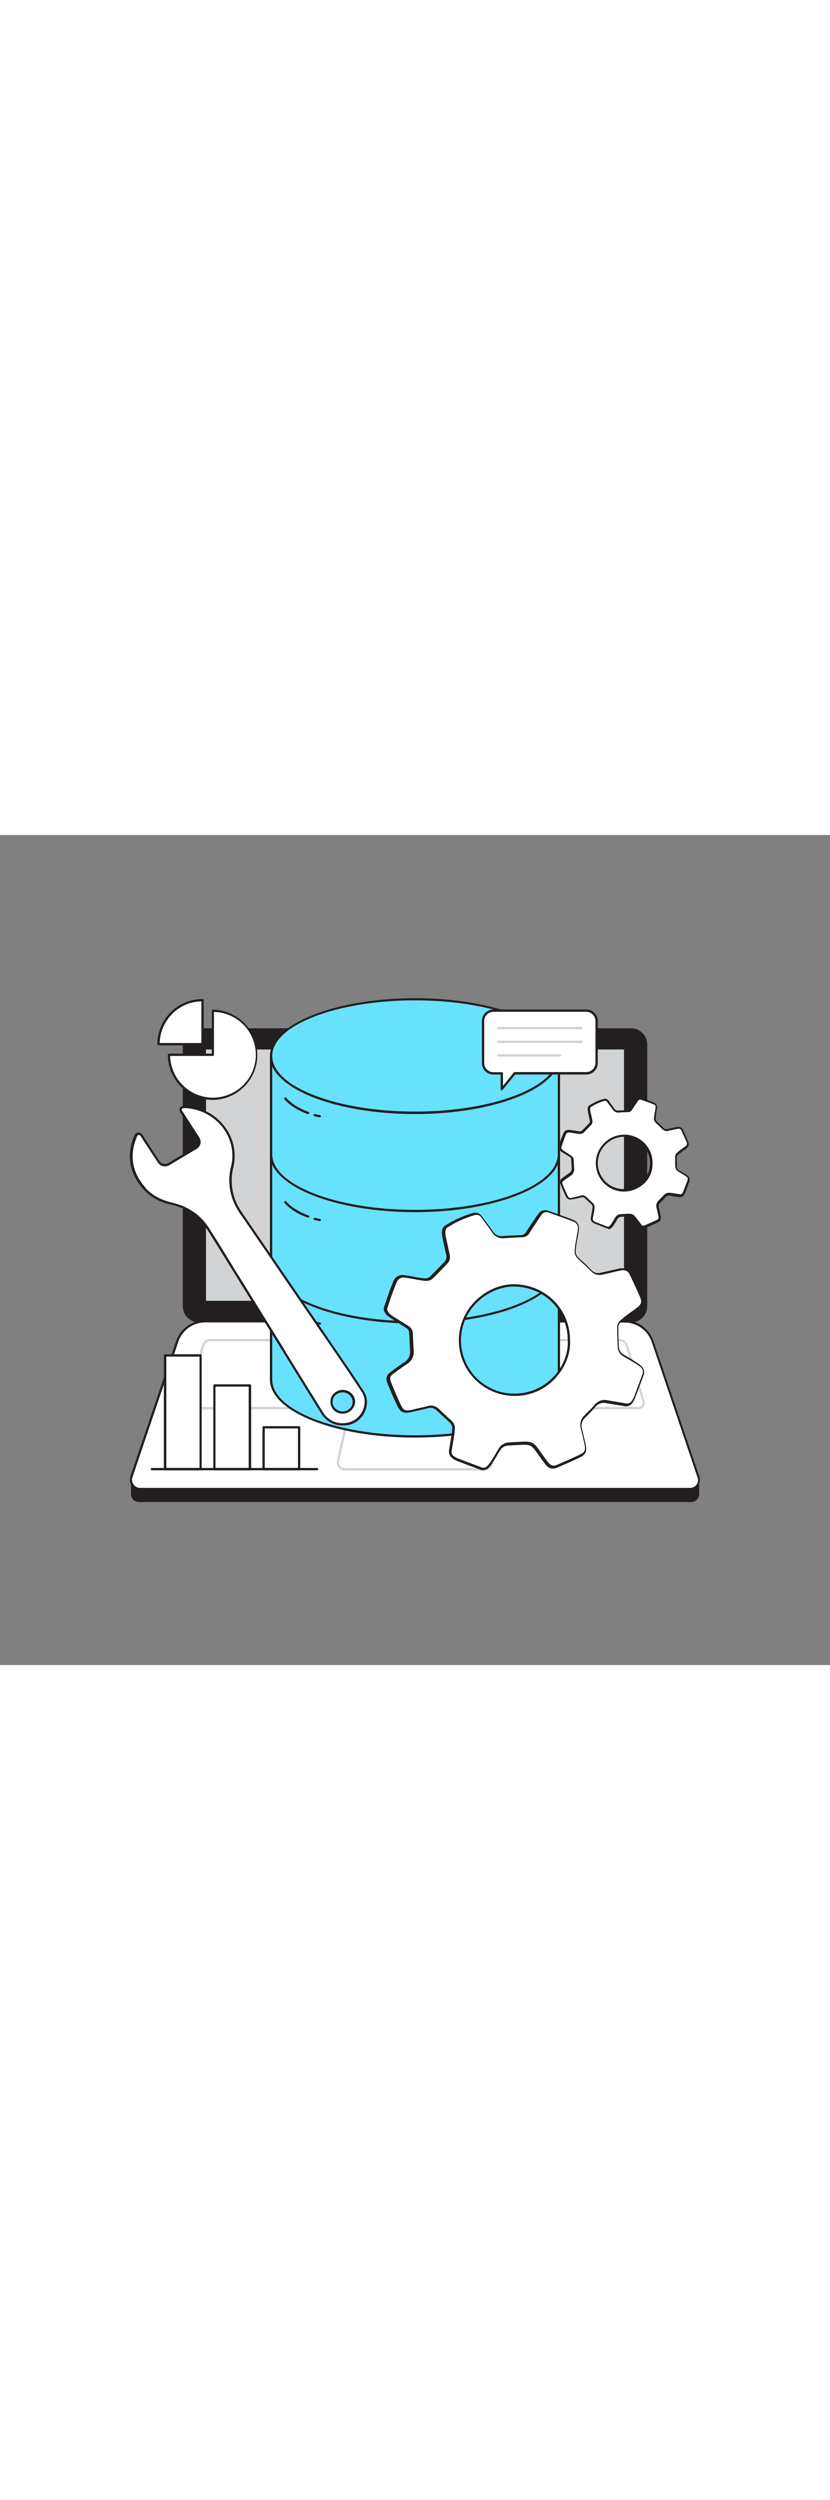 <svg version="1.1" id="Layer_1" xmlns="http://www.w3.org/2000/svg" xmlns:xlink="http://www.w3.org/1999/xlink" x="0px" y="0px" viewBox="0 0 500 500" style="width: 166px;" xml:space="preserve" data-imageid="data-settings-58" imageName="Data Settings" class="illustrations_image">
<rect x="0" y="0" width="500" height="500" fill="#808080" stroke="none"/>
<style type="text/css">
	.st0_data-settings-58{fill:#231F20;}
	.st1_data-settings-58{fill:#FFFFFF;}
	.st2_data-settings-58{fill:#D1D3D4;}
	.st3_data-settings-58{fill:#68E1FD;}
</style>
<g id="Laptop_data-settings-58">
	<path class="st0_data-settings-58" d="M78.9,387.9h342.3v9.1c0,2.7-2.2,4.8-4.8,4.8H83.7c-2.7,0-4.8-2.2-4.8-4.8l0,0V387.9L78.9,387.9z"/>
	<path class="st1_data-settings-58" d="M415.7,393.8H84.3c-3,0-5.4-2.4-5.4-5.4c0-0.6,0.1-1.2,0.3-1.7l27.6-81.6c2.5-7.2,9.3-12.1,16.9-12.1h252.6&#10;&#9;&#9;c7.7,0,14.5,4.9,16.9,12.1l27.6,81.6c1,2.8-0.6,5.9-3.4,6.9C416.9,393.8,416.3,393.9,415.7,393.8L415.7,393.8z"/>
	<path class="st0_data-settings-58" d="M415.7,394.5H84.3c-3.4,0-6.1-2.7-6.1-6.1c0-0.6,0.1-1.3,0.3-1.9l27.6-81.6c2.5-7.5,9.6-12.6,17.5-12.6h252.6&#10;&#9;&#9;c7.9,0,15,5.1,17.5,12.6l27.6,81.6c1.1,3.2-0.7,6.6-3.8,7.7C417,394.4,416.4,394.5,415.7,394.5z M123.7,293.6&#10;&#9;&#9;c-7.4,0-14,4.7-16.3,11.7l-27.6,81.6c-0.9,2.5,0.5,5.2,3,6.1c0.5,0.2,1,0.3,1.5,0.3h331.4c2.7,0,4.8-2.1,4.8-4.8&#10;&#9;&#9;c0-0.5-0.1-1-0.3-1.5l-27.6-81.6c-2.4-7-8.9-11.7-16.3-11.7L123.7,293.6z"/>
	<path class="st2_data-settings-58" d="M384.4,346H116.2c-2.5,0-4.5-2-4.5-4.5c0-0.4,0.1-0.9,0.2-1.3l9.8-33.1c0.6-2.1,2.6-3.5,4.8-3.5H373&#10;&#9;&#9;c2.5,0,4.6,1.6,5.3,4l9.9,33.3c0.6,2.1-0.6,4.3-2.7,4.9C385.1,346,384.8,346,384.4,346L384.4,346z M126.5,305c-1.6,0-3,1-3.4,2.5&#10;&#9;&#9;l-9.8,33.1c-0.3,0.9-0.1,1.9,0.5,2.7c0.6,0.8,1.5,1.3,2.5,1.2h268.2c0.8,0,1.6-0.4,2.1-1c0.5-0.6,0.6-1.5,0.4-2.3l-9.9-33.3&#10;&#9;&#9;c-0.5-1.8-2.1-3-4-3L126.5,305L126.5,305z"/>
	<path class="st2_data-settings-58" d="M292.4,382.8h-84.7c-2.6,0-4.8-2.1-4.8-4.8c0-0.4,0-0.7,0.1-1.1l4-18.4c0.7-3.3,3.7-5.7,7.1-5.7h71.7&#10;&#9;&#9;c3.4,0,6.4,2.4,7.1,5.7l4,18.4c0.6,2.6-1.1,5.1-3.6,5.7c-0.3,0.1-0.7,0.1-1,0.1L292.4,382.8z M214.2,354.3c-2.8,0-5.2,1.9-5.8,4.6&#10;&#9;&#9;l-4.1,18.4c-0.4,1.8,0.7,3.6,2.5,4c0.2,0.1,0.5,0.1,0.7,0.1h84.7c1.9,0,3.4-1.5,3.4-3.4c0-0.2,0-0.5-0.1-0.7l-4-18.4&#10;&#9;&#9;c-0.6-2.7-3-4.6-5.8-4.6H214.2z"/>
	<path class="st0_data-settings-58" d="M120,117h260c5.1,0,9.2,4.1,9.2,9.2v157.5c0,5.1-4.1,9.2-9.2,9.2H120c-5.1,0-9.2-4.1-9.2-9.2V126.3&#10;&#9;&#9;C110.8,121.2,114.9,117,120,117z"/>
	<path class="st0_data-settings-58" d="M380.1,293.6H119.9c-5.4,0-9.8-4.4-9.8-9.8V126.2c0-5.4,4.4-9.8,9.8-9.8h260.2c5.4,0,9.8,4.4,9.8,9.8v157.7&#10;&#9;&#9;C389.9,289.3,385.5,293.6,380.1,293.6L380.1,293.6z M119.9,117.7c-4.6,0-8.4,3.8-8.4,8.4v157.7c0,4.6,3.8,8.4,8.4,8.4h260.2&#10;&#9;&#9;c4.6,0,8.4-3.8,8.4-8.4V126.2c0-4.6-3.8-8.4-8.4-8.4L119.9,117.7z"/>
	<rect x="124.1" y="129.2" class="st2_data-settings-58" width="251.8" height="151.4"/>
</g>
<g id="Server_data-settings-58">
	<path class="st3_data-settings-58 targetColor" d="M163.3,133.1v195c0,18.9,38.8,34.2,86.7,34.2s86.7-15.4,86.7-34.3v-195L163.3,133.1z" style="fill: rgb(104, 225, 253);"/>
	<path class="st0_data-settings-58" d="M250,363c-48.2,0-87.4-15.7-87.4-34.9v-195c0-0.4,0.3-0.7,0.7-0.7h173.4c0.4,0,0.7,0.3,0.7,0.7c0,0,0,0,0,0&#10;&#9;&#9;v195C337.4,347.3,298.2,363,250,363L250,363z M164,133.9v194.2c0,18.5,38.6,33.5,86,33.5s86-15,86-33.5V133.9H164z"/>
	<ellipse class="st3_data-settings-58 targetColor" cx="250" cy="133.1" rx="86.7" ry="34.2" style="fill: rgb(104, 225, 253);"/>
	<path class="st0_data-settings-58" d="M250,168.1c-48.2,0-87.4-15.7-87.4-34.9s39.2-34.9,87.4-34.9s87.4,15.7,87.4,34.9S298.2,168.1,250,168.1z&#10;&#9;&#9; M250,99.6c-47.4,0-86,15-86,33.5s38.6,33.5,86,33.5s86-15,86-33.5S297.4,99.6,250,99.6z"/>
	<path class="st0_data-settings-58" d="M250,227.2c-48.2,0-87.4-15.7-87.4-34.9c0-0.4,0.3-0.7,0.7-0.7c0.4,0,0.7,0.3,0.7,0.7&#10;&#9;&#9;c0,18.5,38.6,33.5,86,33.5s86-15,86-33.5c0-0.4,0.3-0.7,0.7-0.7c0.4,0,0.7,0.3,0.7,0.7C337.4,211.6,298.2,227.2,250,227.2z"/>
	<path class="st0_data-settings-58" d="M250,294.3c-48.2,0-87.4-15.7-87.4-34.9c0-0.4,0.3-0.7,0.7-0.7c0.4,0,0.7,0.3,0.7,0.7&#10;&#9;&#9;c0,18.5,38.6,33.5,86,33.5s86-15,86-33.5c0-0.4,0.3-0.7,0.7-0.7s0.7,0.3,0.7,0.7c0,0,0,0,0,0C337.4,278.6,298.2,294.3,250,294.3z"/>
	<path class="st0_data-settings-58" d="M185.6,168.1c-0.1,0-0.2,0-0.2,0c-9.6-3.4-13.8-8.6-14-8.8c-0.3-0.3-0.3-0.7,0-1c0.3-0.3,0.7-0.3,1,0&#10;&#9;&#9;c0,0,0.1,0.1,0.1,0.1c0,0,4.1,5.1,13.4,8.4c0.4,0.1,0.6,0.5,0.4,0.9C186.1,167.9,185.9,168.1,185.6,168.1L185.6,168.1z"/>
	<path class="st0_data-settings-58" d="M192.6,170.1c0,0-0.1,0-0.1,0l-3.1-0.7c-0.4-0.1-0.6-0.5-0.5-0.8c0,0,0,0,0,0c0.1-0.4,0.4-0.6,0.8-0.5&#10;&#9;&#9;c0,0,0,0,0,0l3.1,0.7c0.4,0.1,0.6,0.4,0.6,0.8C193.2,169.9,192.9,170.1,192.6,170.1L192.6,170.1z"/>
	<path class="st0_data-settings-58" d="M185.6,230.5c-0.1,0-0.2,0-0.2,0c-9.6-3.4-13.8-8.6-14-8.8c-0.3-0.3-0.3-0.7,0-1c0.3-0.3,0.7-0.3,1,0&#10;&#9;&#9;c0,0,0.1,0.1,0.1,0.1c0,0.1,4.1,5.1,13.4,8.4c0.4,0.1,0.6,0.5,0.4,0.9C186.1,230.4,185.9,230.5,185.6,230.5L185.6,230.5z"/>
	<path class="st0_data-settings-58" d="M192.6,232.6c0,0-0.1,0-0.1,0l-3.1-0.7c-0.4-0.1-0.6-0.5-0.5-0.8c0,0,0,0,0,0c0.1-0.4,0.4-0.6,0.8-0.5&#10;&#9;&#9;c0,0,0,0,0,0l3.1,0.7c0.4,0.1,0.6,0.4,0.6,0.8C193.2,232.3,192.9,232.6,192.6,232.6L192.6,232.6z"/>
	<path class="st0_data-settings-58" d="M185.6,293c-0.1,0-0.2,0-0.2,0c-9.6-3.4-13.8-8.6-14-8.8c-0.3-0.3-0.3-0.7,0-1c0.3-0.3,0.7-0.3,1,0&#10;&#9;&#9;c0,0,0.1,0.1,0.1,0.1c0,0,4.1,5.1,13.4,8.4c0.4,0.1,0.6,0.5,0.4,0.9C186.1,292.9,185.9,293,185.6,293L185.6,293z"/>
	<path class="st0_data-settings-58" d="M192.6,295c0,0-0.1,0-0.1,0l-3.1-0.7c-0.4-0.1-0.6-0.5-0.5-0.8c0,0,0,0,0,0c0.1-0.4,0.4-0.6,0.8-0.5&#10;&#9;&#9;c0,0,0,0,0,0l3.1,0.7c0.4,0.1,0.6,0.4,0.6,0.8C193.2,294.8,192.9,295,192.6,295L192.6,295z"/>
	<path class="st1_data-settings-58" d="M353.2,105.8h-56c-3.4,0-6.2,2.7-6.2,6.2v25.4c0,3.4,2.8,6.2,6.2,6.2l0,0h5.1v9.5l7.7-9.5h43.2&#10;&#9;&#9;c3.4,0,6.2-2.8,6.2-6.2l0,0V112C359.5,108.6,356.7,105.8,353.2,105.8z"/>
	<path class="st0_data-settings-58" d="M302.3,153.8c-0.1,0-0.2,0-0.2,0c-0.3-0.1-0.5-0.4-0.5-0.7v-8.8h-4.4c-3.8,0-6.9-3.1-6.9-6.9c0,0,0,0,0,0V112&#10;&#9;&#9;c0-3.8,3.1-6.9,6.9-6.9h56c3.8,0,6.9,3.1,6.9,6.9v25.4c0,3.8-3.1,6.9-6.9,6.9h-42.9l-7.5,9.2C302.7,153.7,302.5,153.8,302.3,153.8&#10;&#9;&#9;L302.3,153.8z M297.2,106.5c-3,0-5.5,2.5-5.5,5.5v25.4c0,3,2.5,5.5,5.5,5.5h5.1c0.4,0,0.7,0.3,0.7,0.7c0,0,0,0,0,0v7.5l6.5-8&#10;&#9;&#9;c0.1-0.2,0.3-0.3,0.5-0.3h43.2c3,0,5.5-2.5,5.5-5.5V112c0-3-2.5-5.5-5.5-5.5L297.2,106.5L297.2,106.5z"/>
	<path class="st2_data-settings-58" d="M350.3,117h-50.2c-0.4,0-0.7-0.3-0.7-0.7c0-0.4,0.3-0.7,0.7-0.7h50.2c0.4,0,0.7,0.3,0.7,0.7&#10;&#9;&#9;C351,116.7,350.7,117,350.3,117z"/>
	<path class="st2_data-settings-58" d="M350.3,125.3h-50.2c-0.4,0-0.7-0.3-0.7-0.7c0-0.4,0.3-0.7,0.7-0.7h50.2c0.4,0,0.7,0.3,0.7,0.7&#10;&#9;&#9;C351,125,350.7,125.3,350.3,125.3z"/>
	<path class="st2_data-settings-58" d="M337.4,133.5h-37.3c-0.4,0-0.7-0.3-0.7-0.7s0.3-0.7,0.7-0.7c0,0,0,0,0,0h37.3c0.4,0,0.7,0.3,0.7,0.7&#10;&#9;&#9;C338.1,133.2,337.8,133.5,337.4,133.5z"/>
</g>
<g id="Gear_data-settings-58">
	<path class="st1_data-settings-58" d="M232.2,284.9c1.2-3.5,2.4-7,3.6-10.4c0.6-1.8,1.4-3.6,2.1-5.3c0.8-2.3,3.1-3.7,5.5-3.4&#10;&#9;&#9;c2.8,0.3,5.6,0.9,8.4,1.4c1.5,0.3,3,0.5,4.5,0.6c1.1,0,2.2-0.3,3.1-1c3.2-3.1,6.3-6.3,9.4-9.5c1.1-1.2,1.4-2.9,1-4.4&#10;&#9;&#9;c-0.7-3.4-1.5-6.8-2.2-10.2c-0.3-1.3-0.4-2.7-0.4-4c0.1-1,0.6-1.9,1.3-2.6c5.2-3.4,10.9-6,16.8-7.7c1.8-0.6,3.8,0.1,4.8,1.7&#10;&#9;&#9;c2.1,3,4.4,5.8,6.5,8.8c1.4,2.3,4,3.6,6.6,3.4c3.7-0.3,7.5-0.3,11.2-0.5c1.4-0.1,2.6-0.8,3.4-2c1.3-2,2.6-4,3.9-6&#10;&#9;&#9;c1.1-1.7,2.2-3.4,3.4-5.1c1.1-1.8,3.2-2.5,5.1-1.8c5.2,1.8,10.3,3.6,15.4,5.6c2,0.8,3.2,2.9,2.8,5c-0.3,2.9-0.9,5.7-1.4,8.5&#10;&#9;&#9;c-0.2,1.3-0.4,2.7-0.5,4c-0.2,1.8,0.4,3.5,1.7,4.7c2.7,2.6,5.5,5.1,8.1,7.8c1.5,1.7,3.9,2.3,6,1.7c3.7-0.8,7.4-1.7,11-2.5&#10;&#9;&#9;c2.9-0.6,4.9,0.3,6.2,2.9c2.1,4.4,4.1,8.8,6.1,13.3c1.4,3.2,0.9,5.1-1.9,7.4c-1.9,1.5-3.9,2.8-5.9,4.2c-1.4,1-2.8,2.1-4.1,3.2&#10;&#9;&#9;c-1.1,0.9-1.8,2.3-1.7,3.8c0.1,3.9,0.1,7.7,0.3,11.6c0.1,2.1,1.2,4.1,3.1,5.1c2.1,1.3,4.2,2.5,6.3,3.8c1.3,0.8,2.6,1.6,3.8,2.5&#10;&#9;&#9;c1.8,1.2,2.5,3.5,1.7,5.5c-1.7,4.7-3.4,9.3-5.2,13.9c-0.3,0.7-0.7,1.4-1.1,2c-0.9,1.5-2.6,2.3-4.3,2l-10-1.7&#10;&#9;&#9;c-0.2,0-0.5-0.1-0.8-0.1c-2.9-0.8-5.9,0.3-7.7,2.7c-1.9,2.2-4,4.2-6.1,6.4c-1.9,1.9-2.6,4.7-1.9,7.3c0.8,3.2,1.6,6.5,2.3,9.8&#10;&#9;&#9;c0.7,3.5,0,5-3.1,6.5c-4.5,2.2-9.1,4.2-13.8,6.2c-2.5,1.1-4.4,0.6-6.1-1.6s-3.4-4.6-5.1-7c-3.6-5-4.5-5.5-10.7-5.2&#10;&#9;&#9;c-2.4,0.1-4.8,0.3-7.2,0.4c-2.3,0-4.5,1.3-5.7,3.3c-1.5,2.4-2.9,4.9-4.4,7.3c-0.8,1.2-1.8,2.4-2.8,3.5c-0.9,1.1-2.5,1.5-3.8,1&#10;&#9;&#9;c-4.9-1.8-9.8-3.6-14.6-5.5c-0.7-0.3-1.3-0.7-1.9-1.1c-1.5-0.9-2.4-2.6-2.1-4.3c0.5-3.3,1.1-6.6,1.6-9.9c0.2-1,0.2-2,0.3-3&#10;&#9;&#9;c0.2-1.7-0.4-3.3-1.7-4.5c-2.7-2.4-5.3-4.9-7.9-7.4c-1.5-1.5-3.7-2-5.8-1.4c-3.2,0.8-6.5,1.5-9.8,2.3l-0.4,0.1&#10;&#9;&#9;c-4.3,0.8-5.6,0.2-7.5-3.7c-2.1-4.4-3.9-8.8-5.8-13.3c-1.1-2.7-0.6-4.3,1.8-6.1c2.6-2,5.2-3.9,8-5.7c2.7-1.6,4.3-4.6,3.9-7.7&#10;&#9;&#9;c-0.2-3.5-0.3-7-0.5-10.4c0-1.5-0.8-2.8-2-3.6c-2.9-1.9-5.8-3.7-8.7-5.5c-1.9-1.2-3.8-2.5-4.6-4.8L232.2,284.9L232.2,284.9z&#10;&#9;&#9; M342.8,304.3c0-18.2-14.8-33-33-33c-0.1,0-0.2,0-0.2,0c-15.2-0.1-32.5,13.2-32.5,33c0.1,18.1,14.7,32.7,32.7,32.9&#10;&#9;&#9;C331,337.2,343.7,318.9,342.8,304.3z"/>
	<path class="st0_data-settings-58" d="M291,382.7c-0.5,0-1-0.1-1.5-0.3l-4-1.5c-3.6-1.3-7.1-2.7-10.6-4c-0.6-0.3-1.2-0.6-1.8-1l-0.2-0.2&#10;&#9;&#9;c-1.8-1-2.7-3-2.4-5c0.2-1.5,0.5-2.9,0.7-4.4c0.3-1.8,0.6-3.7,0.9-5.5c0.2-1,0.2-2,0.3-3c0.2-1.5-0.4-2.9-1.5-3.9&#10;&#9;&#9;c-2.3-2.1-4.6-4.2-6.9-6.4l-1.1-1c-1.3-1.3-3.3-1.8-5.1-1.2c-2.3,0.6-4.6,1.1-6.9,1.6l-3.1,0.7c-0.1,0-0.2,0-0.3,0.1&#10;&#9;&#9;c-4.7,0.9-6.3,0-8.3-4.1c-2.3-4.8-4.3-9.6-5.8-13.3c-1.2-3-0.7-4.9,2-6.9c3-2.3,5.6-4.1,8-5.7c2.5-1.4,3.9-4.2,3.6-7.1&#10;&#9;&#9;c-0.1-2.2-0.2-4.3-0.3-6.5c-0.1-1.3-0.1-2.6-0.2-4c0-1.3-0.6-2.4-1.7-3.1l-3.7-2.3c-1.7-1.1-3.3-2.1-5-3.2c-2-1.3-4-2.6-4.9-5.1&#10;&#9;&#9;c0-0.1,0-0.1,0-0.2v-1.3c0-0.1,0-0.2,0-0.2l1.1-3.1c0.8-2.4,1.6-4.9,2.5-7.3c0.7-1.9,1.4-3.7,2.1-5.4c0.9-2.6,3.5-4.2,6.2-3.8&#10;&#9;&#9;c1.9,0.2,3.8,0.5,5.6,0.9c0.9,0.2,1.9,0.3,2.9,0.5l1.1,0.2c1.1,0.2,2.2,0.4,3.3,0.4c1,0,1.9-0.3,2.7-0.8c3.4-3.3,6.6-6.6,9.3-9.5&#10;&#9;&#9;c0.9-1.1,1.2-2.5,0.8-3.8c-0.3-1.5-0.7-3-1-4.5c-0.4-1.9-0.9-3.8-1.2-5.7c-0.3-1.4-0.5-2.8-0.4-4.2c0.1-1.2,0.7-2.3,1.6-3.1&#10;&#9;&#9;c5.2-3.4,11-6,17-7.8c2.1-0.7,4.4,0.2,5.5,2c0.8,1,1.5,2.1,2.3,3.1c1.4,1.9,2.8,3.8,4.2,5.8c1.2,2.1,3.6,3.3,6,3&#10;&#9;&#9;c2.4-0.2,4.9-0.3,7.3-0.4l3.9-0.2c1.2-0.1,2.2-0.7,2.8-1.7c0.8-1.2,1.5-2.3,2.3-3.5c0.5-0.8,1-1.6,1.6-2.4l0.6-0.9&#10;&#9;&#9;c0.9-1.4,1.9-2.8,2.9-4.2c1.3-2,3.7-2.8,5.9-2c6.2,2.1,11,3.9,15.4,5.6c2.3,0.9,3.6,3.3,3.2,5.7c-0.2,1.9-0.5,3.8-0.9,5.7&#10;&#9;&#9;c-0.2,1-0.4,1.9-0.5,2.9c-0.2,1.3-0.4,2.6-0.5,4c-0.2,1.5,0.4,3.1,1.5,4.2l1.9,1.8c2.1,1.9,4.2,3.9,6.2,6c1.4,1.5,3.5,2.1,5.4,1.5&#10;&#9;&#9;c1.8-0.4,3.6-0.8,5.4-1.2s3.8-0.9,5.7-1.3c3.3-0.7,5.5,0.4,7,3.3c2.1,4.4,4.1,8.9,6.1,13.3c1.5,3.5,1,5.8-2.1,8.2&#10;&#9;&#9;c-1.1,0.9-2.3,1.7-3.5,2.5c-0.8,0.6-1.6,1.1-2.4,1.7c-1.5,1.1-2.8,2.1-4,3.2c-1,0.8-1.5,2-1.5,3.3v2.4c0.1,3,0.1,6.1,0.3,9.2&#10;&#9;&#9;c0,1.9,1.1,3.6,2.8,4.6l2.7,1.6c1.2,0.7,2.4,1.4,3.6,2.2c1.3,0.8,2.6,1.7,3.8,2.7c2.1,1.4,2.9,4,1.9,6.3c-1.6,4.4-3.3,9-5.2,13.9&#10;&#9;&#9;c-0.3,0.7-0.7,1.3-1.1,2l-0.1,0.2c-1,1.7-3,2.7-5,2.3l-6.5-1.1l-3.8-0.6c-0.2,0-0.4-0.1-0.5-0.1c-2.6-0.7-5.4,0.3-7,2.5&#10;&#9;&#9;c-1.3,1.6-2.8,3.1-4.2,4.5c-0.6,0.6-1.2,1.2-1.9,1.9c-1.8,1.7-2.4,4.3-1.7,6.6c0.8,3.1,1.6,6.5,2.3,9.8c0.8,3.8-0.1,5.6-3.5,7.3&#10;&#9;&#9;c-4.1,2-8.7,4-13.8,6.2c-2.8,1.2-5,0.6-6.9-1.8c-1.5-1.9-2.9-3.8-4.2-5.7l-0.9-1.3c-3.5-4.9-4.1-5.2-10.1-4.9l-4.1,0.2l-3.1,0.2&#10;&#9;&#9;c-2.1,0-4.1,1.2-5.1,3c-0.5,0.8-1,1.6-1.5,2.5c-1,1.6-1.9,3.3-3,4.9c-0.8,1.3-1.8,2.5-2.9,3.6C293.2,382.1,292.1,382.6,291,382.7&#10;&#9;&#9;L291,382.7z M259.6,343.7c1.7,0,3.3,0.7,4.5,1.8l1.1,1c2.3,2.1,4.5,4.3,6.9,6.4c1.4,1.3,2.1,3.1,1.9,5c0,1-0.2,2.1-0.3,3.1&#10;&#9;&#9;c-0.3,1.9-0.6,3.7-0.9,5.5l-0.7,4.4c-0.3,1.5,0.4,2.9,1.8,3.6l0.3,0.2c0.5,0.3,1,0.6,1.5,0.8c3.5,1.3,7.1,2.7,10.6,4l4,1.5&#10;&#9;&#9;c1.1,0.4,2.3,0.1,3.1-0.8c1-1,1.9-2.1,2.7-3.4c1-1.6,2-3.2,2.9-4.8l1.5-2.5c1.3-2.2,3.7-3.6,6.2-3.6l3.1-0.2l4.1-0.2&#10;&#9;&#9;c6.4-0.3,7.6,0.2,11.3,5.5l0.9,1.3c1.3,1.9,2.7,3.8,4.2,5.7s3.1,2.3,5.3,1.4c5.1-2.2,9.6-4.2,13.8-6.2c2.8-1.4,3.4-2.5,2.8-5.7&#10;&#9;&#9;s-1.5-6.7-2.3-9.8c-0.8-2.8-0.1-5.9,2-7.9c0.6-0.6,1.2-1.3,1.9-1.9c1.4-1.4,2.9-2.9,4.2-4.4c1.9-2.6,5.2-3.8,8.4-2.9l0.4,0.1l0.3,0&#10;&#9;&#9;l3.5,0.6l6.5,1.1c1.5,0.3,2.9-0.4,3.6-1.7l0.1-0.2c0.4-0.5,0.7-1.1,1-1.7c1.9-5,3.6-9.5,5.2-13.9c0.7-1.7,0.1-3.7-1.5-4.7&#10;&#9;&#9;c-1.2-0.9-2.4-1.7-3.7-2.5c-1.2-0.7-2.4-1.4-3.6-2.1l-2.7-1.6c-2.1-1.2-3.4-3.3-3.4-5.7c-0.1-3.1-0.2-6.2-0.3-9.2l0-2.4&#10;&#9;&#9;c0-1.7,0.7-3.3,2-4.4c1.3-1.1,2.6-2.2,4.1-3.3c0.8-0.6,1.6-1.2,2.5-1.8c1.1-0.8,2.3-1.6,3.4-2.5c2.6-2,3-3.6,1.7-6.5&#10;&#9;&#9;c-1.9-4.4-4-8.9-6.1-13.3c-1.1-2.3-2.8-3.1-5.4-2.6c-1.9,0.4-3.8,0.8-5.7,1.3s-3.6,0.8-5.4,1.2c-2.4,0.7-5-0.1-6.7-1.9&#10;&#9;&#9;c-2-2-4.1-4-6.2-5.9l-1.9-1.8c-1.5-1.4-2.2-3.3-1.9-5.3c0.1-1.4,0.3-2.8,0.5-4.1c0.2-1,0.3-1.9,0.5-2.9c0.3-1.8,0.7-3.7,0.9-5.6&#10;&#9;&#9;c0.3-1.8-0.7-3.6-2.3-4.3c-4.5-1.7-9.2-3.4-15.4-5.6c-1.6-0.6-3.4,0-4.3,1.5c-1,1.4-1.9,2.8-2.8,4.2l-0.6,0.9&#10;&#9;&#9;c-0.5,0.8-1,1.6-1.6,2.4c-0.8,1.2-1.5,2.4-2.3,3.6c-0.8,1.4-2.3,2.2-3.9,2.3l-4,0.2c-2.4,0.1-4.8,0.2-7.2,0.4&#10;&#9;&#9;c-2.9,0.3-5.8-1.1-7.3-3.6c-1.3-1.9-2.8-3.9-4.1-5.7c-0.8-1-1.5-2.1-2.3-3.1c-0.8-1.4-2.5-2-4.1-1.5c-5.9,1.7-11.5,4.2-16.6,7.6&#10;&#9;&#9;c-0.6,0.5-0.9,1.3-1,2.1c-0.1,1.3,0.1,2.6,0.4,3.8c0.4,1.9,0.8,3.8,1.2,5.7c0.3,1.5,0.7,3,1,4.5c0.5,1.8,0.1,3.7-1.1,5.1&#10;&#9;&#9;c-2.7,2.9-5.9,6.3-9.4,9.6c-1,0.8-2.3,1.2-3.6,1.2c-1.2,0-2.4-0.2-3.6-0.4l-1.1-0.2c-1-0.1-1.9-0.3-2.9-0.5&#10;&#9;&#9;c-1.8-0.3-3.7-0.7-5.5-0.9c-2.1-0.3-4.1,1-4.8,3c-0.7,1.7-1.4,3.5-2.1,5.3c-0.9,2.4-1.7,4.9-2.5,7.3l-1,3v1c0.7,2,2.4,3.1,4.2,4.2&#10;&#9;&#9;s3.4,2.2,5.1,3.2l3.7,2.3c1.4,0.9,2.3,2.5,2.4,4.2c0.1,1.3,0.1,2.6,0.2,4c0.1,2.1,0.2,4.3,0.3,6.4c0.4,3.4-1.3,6.6-4.2,8.3&#10;&#9;&#9;c-2.4,1.6-4.9,3.4-7.9,5.6c-2.2,1.6-2.5,2.9-1.5,5.3c1.5,3.7,3.5,8.5,5.7,13.3c1.7,3.6,2.7,4.1,6.7,3.3l3.3-0.8&#10;&#9;&#9;c2.3-0.5,4.6-1,6.8-1.6C258.3,343.8,259,343.7,259.6,343.7L259.6,343.7z M309.9,337.9L309.9,337.9c-18.5-0.1-33.5-15.1-33.5-33.5&#10;&#9;&#9;c0-8.9,3.6-17.4,9.9-23.7c6.3-6.3,15-10.1,23.1-10.1h0.1c19,0.1,33.9,14.9,33.9,33.7c0.5,7.9-2.9,16.6-9,23.1&#10;&#9;&#9;C328.1,334.2,319.2,338,309.9,337.9L309.9,337.9z M309.4,272c-7.8,0-16.1,3.6-22.2,9.7c-6.1,6-9.5,14.2-9.5,22.7&#10;&#9;&#9;c0,17.7,14.3,32.1,32,32.1h0.1c8.9,0.1,17.5-3.6,23.6-10.1c5.9-6.2,9.1-14.5,8.6-22.1l0,0c0-18-14.3-32.2-32.5-32.3L309.4,272&#10;&#9;&#9;L309.4,272z"/>
	<path class="st1_data-settings-58" d="M337,187.9c0.6-1.7,1.2-3.5,1.8-5.2c0.3-0.9,0.7-1.8,1-2.7c0.4-1.1,1.6-1.9,2.8-1.7c1.4,0.2,2.8,0.5,4.2,0.7&#10;&#9;&#9;c0.7,0.2,1.5,0.3,2.3,0.3c0.6,0,1.1-0.2,1.6-0.5c1.6-1.5,3.2-3.1,4.7-4.8c0.5-0.6,0.7-1.4,0.5-2.2c-0.4-1.7-0.8-3.4-1.1-5.1&#10;&#9;&#9;c-0.2-0.7-0.2-1.3-0.2-2c0-0.5,0.3-1,0.7-1.3c2.6-1.7,5.4-3,8.4-3.8c0.9-0.3,1.9,0.1,2.4,0.9c1.1,1.5,2.2,2.9,3.2,4.4&#10;&#9;&#9;c0.7,1.2,2,1.8,3.3,1.7c1.9-0.1,3.7-0.2,5.6-0.3c0.7,0,1.3-0.4,1.7-1c0.7-1,1.3-2,1.9-3s1.1-1.7,1.7-2.5c0.5-0.9,1.6-1.2,2.6-0.9&#10;&#9;&#9;c2.6,0.9,5.1,1.8,7.7,2.8c1,0.4,1.6,1.4,1.4,2.5c-0.1,1.4-0.5,2.8-0.7,4.3c-0.1,0.7-0.2,1.3-0.3,2c-0.1,0.9,0.2,1.8,0.9,2.4&#10;&#9;&#9;c1.4,1.3,2.7,2.6,4,3.9c0.8,0.8,1.9,1.2,3,0.9c1.8-0.4,3.7-0.9,5.5-1.2c1.3-0.4,2.6,0.2,3.1,1.5c1,2.2,2.1,4.4,3,6.6&#10;&#9;&#9;c0.7,1.6,0.5,2.6-1,3.7c-1,0.8-2,1.4-2.9,2.1c-0.7,0.5-1.4,1.1-2,1.6c-0.6,0.5-0.9,1.2-0.9,1.9c0,1.9,0.1,3.9,0.2,5.8&#10;&#9;&#9;c0,1.1,0.6,2,1.5,2.6c1,0.6,2.1,1.2,3.2,1.9c0.7,0.4,1.3,0.8,1.9,1.3c0.9,0.6,1.3,1.8,0.9,2.8c-0.9,2.3-1.7,4.6-2.6,7&#10;&#9;&#9;c-0.2,0.4-0.3,0.7-0.6,1c-0.4,0.8-1.3,1.2-2.2,1l-5-0.8l-0.4-0.1c-1.4-0.4-3,0.1-3.8,1.3c-0.9,1.1-2,2.1-3,3.2&#10;&#9;&#9;c-1,0.9-1.3,2.3-0.9,3.6c0.4,1.6,0.8,3.2,1.1,4.9s0,2.5-1.6,3.2c-2.3,1.1-4.6,2.1-6.9,3.1c-1.1,0.6-2.4,0.2-3-0.8&#10;&#9;&#9;c-0.9-1.1-1.7-2.3-2.5-3.5c-1.8-2.5-2.2-2.8-5.4-2.6c-1.2,0.1-2.4,0.1-3.6,0.2c-1.2,0-2.3,0.6-2.8,1.7c-0.7,1.2-1.4,2.4-2.2,3.6&#10;&#9;&#9;c-0.4,0.6-0.9,1.2-1.4,1.7c-0.5,0.6-1.2,0.8-1.9,0.5c-2.4-0.9-4.9-1.8-7.3-2.7c-0.3-0.1-0.6-0.3-0.9-0.5c-0.8-0.4-1.2-1.3-1-2.2&#10;&#9;&#9;c0.3-1.6,0.5-3.3,0.8-5c0.1-0.5,0.1-1,0.1-1.5c0.1-0.8-0.2-1.7-0.8-2.2c-1.3-1.2-2.6-2.4-4-3.7c-0.8-0.7-1.9-1-2.9-0.7&#10;&#9;&#9;c-1.6,0.4-3.3,0.8-4.9,1.1l-0.2,0.1c-2.1,0.4-2.8,0.1-3.8-1.9c-1-2.2-2-4.4-2.9-6.6c-0.6-1-0.3-2.4,0.8-3c0,0,0.1,0,0.1-0.1&#10;&#9;&#9;c1.3-1,2.6-2,4-2.8c1.4-0.8,2.2-2.3,2-3.9c-0.1-1.7-0.2-3.5-0.2-5.2c0-0.7-0.4-1.4-1-1.8c-1.5-0.9-2.9-1.8-4.3-2.8&#10;&#9;&#9;c-1-0.5-1.8-1.3-2.3-2.4L337,187.9L337,187.9z M392.3,197.6c0-9.1-7.3-16.5-16.4-16.5c-0.1,0-0.1,0-0.2,0&#10;&#9;&#9;c-9,0.3-16.1,7.6-16.2,16.5c0,9,7.3,16.3,16.4,16.4C386.4,214.1,392.8,204.9,392.3,197.6L392.3,197.6z"/>
	<path class="st0_data-settings-58" d="M366.4,237.1c-0.3,0-0.6-0.1-0.9-0.2l-2.1-0.8l-5.2-2c-0.3-0.1-0.6-0.3-0.9-0.5l-0.1-0.1&#10;&#9;&#9;c-1-0.6-1.5-1.7-1.3-2.9l0.4-2.2l0.5-2.8c0.1-0.5,0.1-1,0.1-1.4c0.1-0.6-0.1-1.3-0.6-1.7c-1.2-1.1-2.4-2.2-3.5-3.3l-0.4-0.4&#10;&#9;&#9;c-0.6-0.6-1.4-0.8-2.2-0.5c-1.2,0.3-2.3,0.6-3.5,0.8l-1.4,0.3h-0.2c-2.5,0.5-3.5,0-4.5-2.2c-0.9-1.9-1.8-4-2.9-6.7&#10;&#9;&#9;c-0.7-1.4-0.3-3.1,1.1-3.9c1.5-1.1,2.8-2.1,4-2.9c1.1-0.6,1.8-1.9,1.6-3.2c-0.1-1.1-0.1-2.2-0.2-3.2l-0.1-2c0-0.5-0.3-1-0.7-1.3&#10;&#9;&#9;l-1.8-1.1l-2.5-1.5c-1.2-0.6-2.1-1.6-2.6-2.8c0-0.1,0-0.1,0-0.2v-0.6c0-0.1,0-0.2,0-0.2l0.5-1.5c0.4-1.2,0.8-2.5,1.3-3.7&#10;&#9;&#9;c0.3-0.9,0.7-1.8,1.1-2.7c0.5-1.4,2-2.3,3.5-2.1c1,0.1,1.9,0.3,2.8,0.4l1.4,0.2l0.6,0.1c0.5,0.1,1,0.2,1.6,0.2&#10;&#9;&#9;c0.4,0,0.8-0.1,1.1-0.3c1.7-1.6,3.3-3.3,4.6-4.7c0.4-0.4,0.5-1.1,0.3-1.6c-0.2-0.8-0.3-1.5-0.5-2.2c-0.2-0.9-0.4-1.9-0.6-2.8&#10;&#9;&#9;c-0.2-0.7-0.2-1.5-0.2-2.2c0.1-0.7,0.4-1.4,1-1.8c2.7-1.7,5.6-3.1,8.6-3.9c1.2-0.4,2.5,0.1,3.1,1.1l1.1,1.6&#10;&#9;&#9;c0.7,0.9,1.4,1.9,2.1,2.9c0.5,1,1.6,1.5,2.7,1.4c1.2-0.1,2.5-0.1,3.7-0.2l1.9-0.1c0.5,0,0.9-0.3,1.1-0.7c0.4-0.6,0.8-1.2,1.1-1.7&#10;&#9;&#9;c0.3-0.4,0.5-0.8,0.8-1.2l0.3-0.5c0.5-0.7,0.9-1.4,1.4-2.1c0.7-1.1,2.1-1.6,3.4-1.1c3.1,1.1,5.5,1.9,7.7,2.8c1.3,0.5,2,1.8,1.8,3.2&#10;&#9;&#9;c-0.1,1-0.3,1.9-0.4,2.9c-0.1,0.5-0.2,1-0.2,1.4c-0.1,0.6-0.2,1.3-0.2,2c-0.1,0.7,0.2,1.3,0.6,1.8l1,0.9c1,1,2.1,2,3.1,3&#10;&#9;&#9;c0.6,0.7,1.5,0.9,2.4,0.7c0.9-0.2,1.8-0.4,2.7-0.6s1.9-0.4,2.8-0.6c1.6-0.5,3.3,0.3,3.9,1.9c1.1,2.2,2.1,4.5,3,6.7&#10;&#9;&#9;c0.8,1.9,0.5,3.2-1.2,4.5c-0.6,0.4-1.2,0.9-1.8,1.3c-0.4,0.3-0.8,0.6-1.2,0.9c-0.7,0.5-1.4,1.1-2,1.6c-0.4,0.3-0.6,0.8-0.6,1.4v1.2&#10;&#9;&#9;c0,1.5,0.1,3,0.1,4.6c0,0.8,0.5,1.6,1.2,2l1.3,0.8c0.6,0.4,1.2,0.7,1.9,1.1c0.7,0.4,1.4,0.8,2,1.3c1.1,0.8,1.6,2.3,1.1,3.6&#10;&#9;&#9;c-0.9,2.3-1.7,4.7-2.6,7c-0.2,0.4-0.4,0.7-0.6,1c-0.6,1-1.7,1.6-2.9,1.4l-3.9-0.6l-1.1-0.2c-0.1,0-0.3,0-0.4-0.1&#10;&#9;&#9;c-1.2-0.3-2.4,0.1-3.1,1.1c-0.7,0.8-1.4,1.6-2.1,2.3c-0.3,0.3-0.6,0.6-0.9,0.9c-0.8,0.8-1.1,1.9-0.8,3c0.4,1.6,0.8,3.2,1.1,4.9&#10;&#9;&#9;c0.4,2.1-0.1,3.1-2,4c-2,1-4.3,2-6.9,3.1c-1.4,0.7-3,0.3-3.9-1c-0.8-0.9-1.5-1.9-2.1-2.9l-0.5-0.6c-1.7-2.3-1.9-2.4-4.7-2.3l-2,0.1&#10;&#9;&#9;l-1.6,0.1c-0.9,0-1.8,0.5-2.3,1.3l-0.7,1.2c-0.5,0.8-1,1.6-1.5,2.4c-0.4,0.7-0.9,1.3-1.5,1.8c-0.5,0.5-1.1,0.8-1.8,0.8L366.4,237.1&#10;&#9;&#9;z M350.7,217c0.9,0,1.8,0.4,2.5,1l0.4,0.4c1.2,1.1,2.3,2.2,3.5,3.3c0.8,0.7,1.2,1.7,1.1,2.8c0,0.5-0.1,1.1-0.2,1.6&#10;&#9;&#9;c-0.1,0.9-0.3,1.9-0.5,2.8l-0.4,2.2c-0.1,0.6,0.2,1.2,0.7,1.5l0.1,0.1c0.2,0.1,0.4,0.3,0.7,0.4l5.2,2l2.1,0.8&#10;&#9;&#9;c0.4,0.2,0.9,0,1.2-0.3c0.5-0.5,0.9-1,1.3-1.6c0.5-0.8,1-1.6,1.5-2.4l0.7-1.2c0.7-1.2,2-2,3.4-2l1.6-0.1l2-0.1c3.3-0.2,4,0.1,6,2.9&#10;&#9;&#9;l0.5,0.6c0.7,0.9,1.4,1.9,2.1,2.8c0.4,0.8,1.4,1.1,2.2,0.6c0,0,0,0,0.1,0c2.6-1.1,4.8-2.1,6.9-3.1c1.3-0.6,1.5-1,1.2-2.5&#10;&#9;&#9;c-0.3-1.6-0.7-3.3-1.1-4.9c-0.5-1.5,0-3.2,1.1-4.3l0.9-0.9c0.7-0.7,1.4-1.4,2.1-2.2c1.1-1.4,2.8-2,4.5-1.6h0.2h0.2l1.2,0.2l3.9,0.6&#10;&#9;&#9;c0.6,0.1,1.2-0.2,1.5-0.7c0.2-0.3,0.4-0.5,0.5-0.9c0.9-2.3,1.7-4.6,2.6-6.9c0.3-0.7,0.1-1.6-0.6-2c-0.6-0.4-1.2-0.9-1.8-1.2&#10;&#9;&#9;l-1.8-1.1l-1.3-0.8c-1.1-0.6-1.8-1.8-1.9-3.1c-0.1-1.5-0.1-3.1-0.1-4.6v-1.2c0-0.9,0.4-1.9,1.1-2.5c0.6-0.6,1.3-1.1,2.1-1.7&#10;&#9;&#9;l1.2-0.9c0.6-0.4,1.1-0.8,1.7-1.2c1.2-0.9,1.3-1.5,0.7-2.9c-1-2.2-2-4.4-3-6.6c-0.3-0.9-1.3-1.4-2.3-1.1c0,0,0,0,0,0&#10;&#9;&#9;c-0.9,0.2-1.9,0.4-2.8,0.6l-2.7,0.6c-1.3,0.4-2.7,0-3.7-1c-1-1-2-2-3-2.9l-1-0.9c-0.8-0.8-1.2-1.8-1.1-2.9c0.1-0.7,0.2-1.4,0.3-2.1&#10;&#9;&#9;c0.1-0.5,0.2-1,0.3-1.5c0.2-0.9,0.3-1.9,0.4-2.8c0.2-0.7-0.2-1.5-1-1.8c-2.2-0.9-4.6-1.7-7.7-2.8c-0.7-0.3-1.4,0-1.8,0.6&#10;&#9;&#9;c-0.5,0.7-0.9,1.4-1.4,2l-0.3,0.5c-0.3,0.4-0.5,0.8-0.8,1.2c-0.4,0.6-0.8,1.2-1.2,1.8c-0.5,0.8-1.3,1.3-2.2,1.3l-2,0.1&#10;&#9;&#9;c-1.2,0-2.4,0.1-3.6,0.2c-1.6,0.2-3.1-0.6-3.9-2c-0.7-1-1.4-1.9-2.1-2.8l-1.2-1.6c-0.3-0.6-1-0.8-1.7-0.6c-2.9,0.8-5.7,2.1-8.2,3.8&#10;&#9;&#9;c-0.2,0.2-0.3,0.5-0.3,0.8c0,0.6,0,1.2,0.2,1.8c0.2,0.9,0.4,1.9,0.6,2.8c0.2,0.8,0.3,1.5,0.5,2.3c0.3,1,0,2.1-0.6,2.9&#10;&#9;&#9;c-1.4,1.4-3,3.1-4.7,4.8c-0.6,0.4-1.3,0.7-2,0.7c-0.6,0-1.2-0.1-1.9-0.2l-0.5-0.1l-1.5-0.2c-0.9-0.2-1.8-0.3-2.7-0.4&#10;&#9;&#9;c-0.9-0.1-1.7,0.4-2,1.3c-0.4,0.9-0.7,1.7-1,2.6c-0.4,1.2-0.9,2.4-1.3,3.7l-0.5,1.4v0.4c0.4,0.8,1.1,1.5,1.9,1.9l2.5,1.6l1.8,1.2&#10;&#9;&#9;c0.8,0.5,1.3,1.4,1.3,2.4l0.1,2c0,1.1,0.1,2.1,0.2,3.2c0.2,1.8-0.7,3.6-2.3,4.5c-1.2,0.8-2.5,1.7-4,2.8c-1,0.7-1.1,1.2-0.7,2.2&#10;&#9;&#9;c1.1,2.7,2,4.7,2.9,6.6c0.8,1.6,1.1,1.8,3,1.5l0.3,0.6l-0.2-0.7l1.4-0.3c1.2-0.3,2.3-0.5,3.5-0.8C350.1,217,350.4,217,350.7,217&#10;&#9;&#9;L350.7,217z M375.9,214.8L375.9,214.8c-9.4,0-17-7.7-17-17.1c0-4.5,1.8-8.9,5.1-12.1c3.1-3.2,7.4-5,11.8-5.1h0.1&#10;&#9;&#9;c9.5-0.1,17.2,7.5,17.2,17c0,0.1,0,0.1,0,0.2c0.1,4.4-1.5,8.6-4.6,11.8C385.1,212.8,380.6,214.8,375.9,214.8L375.9,214.8z&#10;&#9;&#9; M375.6,181.8c-4.1,0.1-8,1.8-10.8,4.7c-6.2,6.1-6.2,16-0.1,22.2c2.9,3,6.9,4.6,11.1,4.6l0,0c4.4,0,8.6-1.7,11.5-4.9&#10;&#9;&#9;c2.8-2.9,4.3-6.8,4.2-10.8l0,0c0-8.7-7-15.8-15.7-15.8C375.8,181.9,375.7,181.9,375.6,181.8L375.6,181.8L375.6,181.8z"/>
</g>
<g id="Bar_Chart_data-settings-58">
	<rect x="99.4" y="313.4" class="st1_data-settings-58" width="21.4" height="68.5"/>
	<path class="st0_data-settings-58" d="M120.9,382.7H99.4c-0.4,0-0.7-0.3-0.7-0.7l0,0v-68.5c0-0.4,0.3-0.7,0.7-0.7h0h21.4c0.4,0,0.7,0.3,0.7,0.7l0,0&#10;&#9;&#9;V382C121.6,382.4,121.3,382.7,120.9,382.7z M100.2,381.3h20v-67.1h-20V381.3z"/>
	<rect x="129.1" y="331.6" class="st1_data-settings-58" width="21.4" height="50.4"/>
	<path class="st0_data-settings-58" d="M150.6,382.7h-21.4c-0.4,0-0.7-0.3-0.7-0.7l0,0v-50.4c0-0.4,0.3-0.7,0.7-0.7c0,0,0,0,0,0h21.4&#10;&#9;&#9;c0.4,0,0.7,0.3,0.7,0.7l0,0V382C151.2,382.4,150.9,382.7,150.6,382.7z M129.8,381.3h20v-49h-20V381.3z"/>
	<rect x="158.8" y="356.8" class="st1_data-settings-58" width="21.4" height="25.2"/>
	<path class="st0_data-settings-58" d="M180.2,382.7h-21.4c-0.4,0-0.7-0.3-0.7-0.7l0,0v-25.2c0-0.4,0.3-0.7,0.7-0.7c0,0,0,0,0,0h21.4&#10;&#9;&#9;c0.4,0,0.7,0.3,0.7,0.7l0,0V382C180.9,382.4,180.6,382.7,180.2,382.7z M159.5,381.3h20v-23.8h-20V381.3L159.5,381.3z"/>
	<path class="st0_data-settings-58" d="M191,382.7H91.5c-0.4,0-0.7-0.3-0.7-0.7c0-0.4,0.3-0.7,0.7-0.7H191c0.4,0,0.7,0.3,0.7,0.7&#10;&#9;&#9;C191.7,382.4,191.4,382.7,191,382.7C191,382.7,191,382.7,191,382.7z"/>
</g>
<g id="Pie_Chart_data-settings-58">
	<path class="st1_data-settings-58" d="M128.3,158.9c14.7,0,26.5-11.9,26.5-26.5s-11.9-26.5-26.5-26.5v26.5h-26.5C101.8,147,113.7,158.9,128.3,158.9&#10;&#9;&#9;L128.3,158.9z"/>
	<path class="st0_data-settings-58" d="M128.3,159.6c-15,0-27.2-12.2-27.2-27.2c0-0.4,0.3-0.7,0.7-0.7h25.8v-25.8c0-0.4,0.3-0.7,0.7-0.7&#10;&#9;&#9;c15,0.3,27,12.7,26.7,27.8C154.8,147.5,143,159.3,128.3,159.6z M102.5,133.1c0.4,14.3,12.3,25.5,26.5,25.1s25.5-12.3,25.1-26.5&#10;&#9;&#9;c-0.4-13.7-11.4-24.8-25.2-25.1v25.8c0,0.4-0.3,0.7-0.7,0.7H102.5z"/>
	<path class="st1_data-settings-58" d="M95.5,126h26.5V99.4C107.4,99.4,95.5,111.3,95.5,126C95.5,126,95.5,126,95.5,126z"/>
	<path class="st0_data-settings-58" d="M122.1,126.7H95.5c-0.4,0-0.7-0.3-0.7-0.7c0-15,12.2-27.2,27.2-27.2c0.4,0,0.7,0.3,0.7,0.7V126&#10;&#9;&#9;C122.7,126.4,122.4,126.7,122.1,126.7z M96.2,125.3h25.1v-25.1C107.6,100.5,96.6,111.6,96.2,125.3z"/>
</g>
<g id="Wrench_data-settings-58">
	<path class="st1_data-settings-58" d="M86.8,212.9c4.3,4.9,10,7.7,16.4,9.2c9.4,2.2,16.8,7.1,21.9,14.9c6.6,10.2,12.8,20.6,19.2,30.9&#10;&#9;&#9;c6.7,10.8,13.3,21.5,20,32.3c5.4,8.7,10.8,17.5,16.2,26.2c4.6,7.4,9.1,14.7,13.7,22.1c3.3,5.1,9.4,7.5,15.2,6.1&#10;&#9;&#9;c5.9-1.2,10.2-6.1,10.8-12c0.3-2.5-0.2-5-1.5-7.1c-3.4-5.2-6.8-10.3-10.3-15.5c-8.7-12.7-17.3-25.3-26-38&#10;&#9;&#9;c-6.3-9.3-12.7-18.5-19-27.8c-5-7.3-10-14.6-15-21.9c-2.2-2.9-4.1-5.9-5.9-9c-3.8-7.3-4.8-15.7-2.8-23.6c4.3-18.1-9.6-35.1-28.7-36&#10;&#9;&#9;c-0.9,0-1.7,0-2.2,0.9s-0.1,1.6,0.4,2.3c3.3,5.1,6.7,10.2,10,15.3c1.6,2.4,1,4.8-1.5,6.3l-16.1,9.6c-2,1.4-4.8,0.8-6.2-1.3&#10;&#9;&#9;c0,0,0,0,0-0.1c-1.7-2.6-3.4-5.2-5.1-7.9l0,0c-1.7-2.6-3.4-5.2-5.1-7.8c-0.4-0.8-1.1-1.3-2-1.2c-0.8,0-1.5,0.6-1.8,1.4&#10;&#9;&#9;C76.8,192.8,78.4,203.3,86.8,212.9L86.8,212.9z M200.6,344.9c-1.9-2.9-1.1-6.7,1.8-8.6c0.1-0.1,0.2-0.1,0.3-0.2&#10;&#9;&#9;c3.1-2,7.3-1.1,9.3,2c0,0,0,0,0,0c1.9,2.9,1.1,6.8-1.9,8.7c-0.1,0.1-0.3,0.2-0.4,0.2C206.7,348.8,202.7,347.9,200.6,344.9&#10;&#9;&#9;L200.6,344.9z"/>
	<path class="st0_data-settings-58" d="M206.3,355.7c-5.1,0-9.8-2.6-12.6-6.9c-3.8-6.1-7.6-12.2-11.4-18.4l-2.3-3.7l-8.7-14.1l-7.5-12.1l-14-22.6&#10;&#9;&#9;l-6-9.7c-1.8-3-3.7-5.9-5.5-8.9c-4.4-7.2-9.1-14.7-13.7-22c-4.9-7.5-12.1-12.5-21.5-14.6c-7.1-1.6-12.6-4.7-16.8-9.4&#10;&#9;&#9;c0,0-0.1-0.1-0.1-0.1c-8.4-9.5-10.2-20.4-5.3-32.1c0.3-1.1,1.3-1.8,2.4-1.9c1.1,0,2.1,0.6,2.6,1.6c1.4,2.1,2.8,4.2,4.1,6.4l2.6,4&#10;&#9;&#9;c1.2,1.8,2.3,3.6,3.5,5.3c1.1,1.7,3.4,2.3,5.2,1.1c0,0,0,0,0.1,0l16.1-9.6c1-0.5,1.7-1.4,2-2.4c0.2-1-0.1-2.1-0.7-2.9l-3.9-6&#10;&#9;&#9;c-2-3.1-4-6.2-6.1-9.3c-0.7-0.8-0.9-2-0.4-3c0.6-0.9,1.8-1.4,2.9-1.2c9.5,0.3,18.4,4.9,24.1,12.5c5.3,6.9,7.2,15.9,5.2,24.4&#10;&#9;&#9;c-2,7.8-1,16,2.6,23.1c1.3,2.3,2.7,4.5,4.2,6.6c0.6,0.8,1.1,1.6,1.6,2.3c2.7,4,5.5,8,8.2,12l6.8,9.9l8.3,12.2&#10;&#9;&#9;c3.6,5.2,7.1,10.4,10.7,15.6l8.4,12.3c5.9,8.6,11.7,17.1,17.6,25.7c2.9,4.2,5.8,8.6,8.5,12.8l1.8,2.7c1.4,2.3,2,4.9,1.7,7.6&#10;&#9;&#9;c-0.6,6.3-5.2,11.4-11.4,12.6C208.6,355.6,207.4,355.7,206.3,355.7z M87.5,212.5c4,4.4,9.2,7.3,16,8.9c9.8,2.3,17.3,7.4,22.3,15.2&#10;&#9;&#9;c4.7,7.3,9.3,14.8,13.7,22c1.8,3,3.6,5.9,5.5,8.9l6,9.7l14,22.6c2.5,4,5,8,7.4,12.1l8.7,14.1l2.3,3.7c3.8,6.1,7.6,12.2,11.4,18.4&#10;&#9;&#9;c3.1,4.8,8.9,7.2,14.5,5.9c5.6-1.1,9.7-5.7,10.3-11.4c0.3-2.3-0.2-4.7-1.4-6.7l-1.8-2.7c-2.8-4.2-5.6-8.5-8.5-12.7&#10;&#9;&#9;c-5.8-8.6-11.7-17.1-17.6-25.7l-8.4-12.3c-3.6-5.2-7.1-10.4-10.7-15.6l-8.3-12.2c-2.3-3.3-4.5-6.6-6.8-9.9c-2.7-4-5.5-8-8.2-12&#10;&#9;&#9;c-0.5-0.8-1.1-1.5-1.6-2.3c-1.6-2.2-3.1-4.4-4.3-6.8c-3.9-7.4-4.9-16-2.8-24.1c2-8.1,0.1-16.6-4.9-23.2c-5.5-7.2-14-11.6-23.1-11.9&#10;&#9;&#9;c-1,0-1.3,0.1-1.6,0.5s-0.1,0.8,0.4,1.6c2,3.1,4,6.2,6,9.3l3.9,6c0.8,1.2,1.1,2.6,0.9,4c-0.4,1.4-1.3,2.6-2.6,3.3l-16,9.6&#10;&#9;&#9;c-2.4,1.5-5.6,0.9-7.1-1.5c-1.2-1.8-2.3-3.6-3.5-5.3l-2.6-4c-1.4-2.1-2.8-4.2-4.1-6.4c-0.4-0.7-0.8-0.9-1.3-0.9s-0.8,0.3-1.1,1&#10;&#9;&#9;c-4.7,11.3-3,21.6,5.2,30.8C87.4,212.4,87.4,212.5,87.5,212.5z M206.4,348.6c-2.5,0-4.9-1.2-6.3-3.4c0,0,0-0.1,0-0.1&#10;&#9;&#9;c-1-1.6-1.3-3.5-0.9-5.3c0.4-1.8,1.6-3.4,3.3-4.4c3.4-2.2,8-1.2,10.3,2.2c1,1.5,1.4,3.4,1,5.1C212.9,346.2,209.9,348.6,206.4,348.6&#10;&#9;&#9;L206.4,348.6z M201.3,344.6c1.8,2.6,5.4,3.4,8.2,1.8c1.4-0.8,2.5-2.2,2.8-3.9c0.3-1.4,0-2.8-0.8-4c-1.8-2.8-5.6-3.6-8.4-1.8&#10;&#9;&#9;c0,0,0,0,0,0c-1.3,0.7-2.3,2-2.6,3.5C200.1,341.7,200.4,343.3,201.3,344.6L201.3,344.6z"/>
</g>
</svg>
